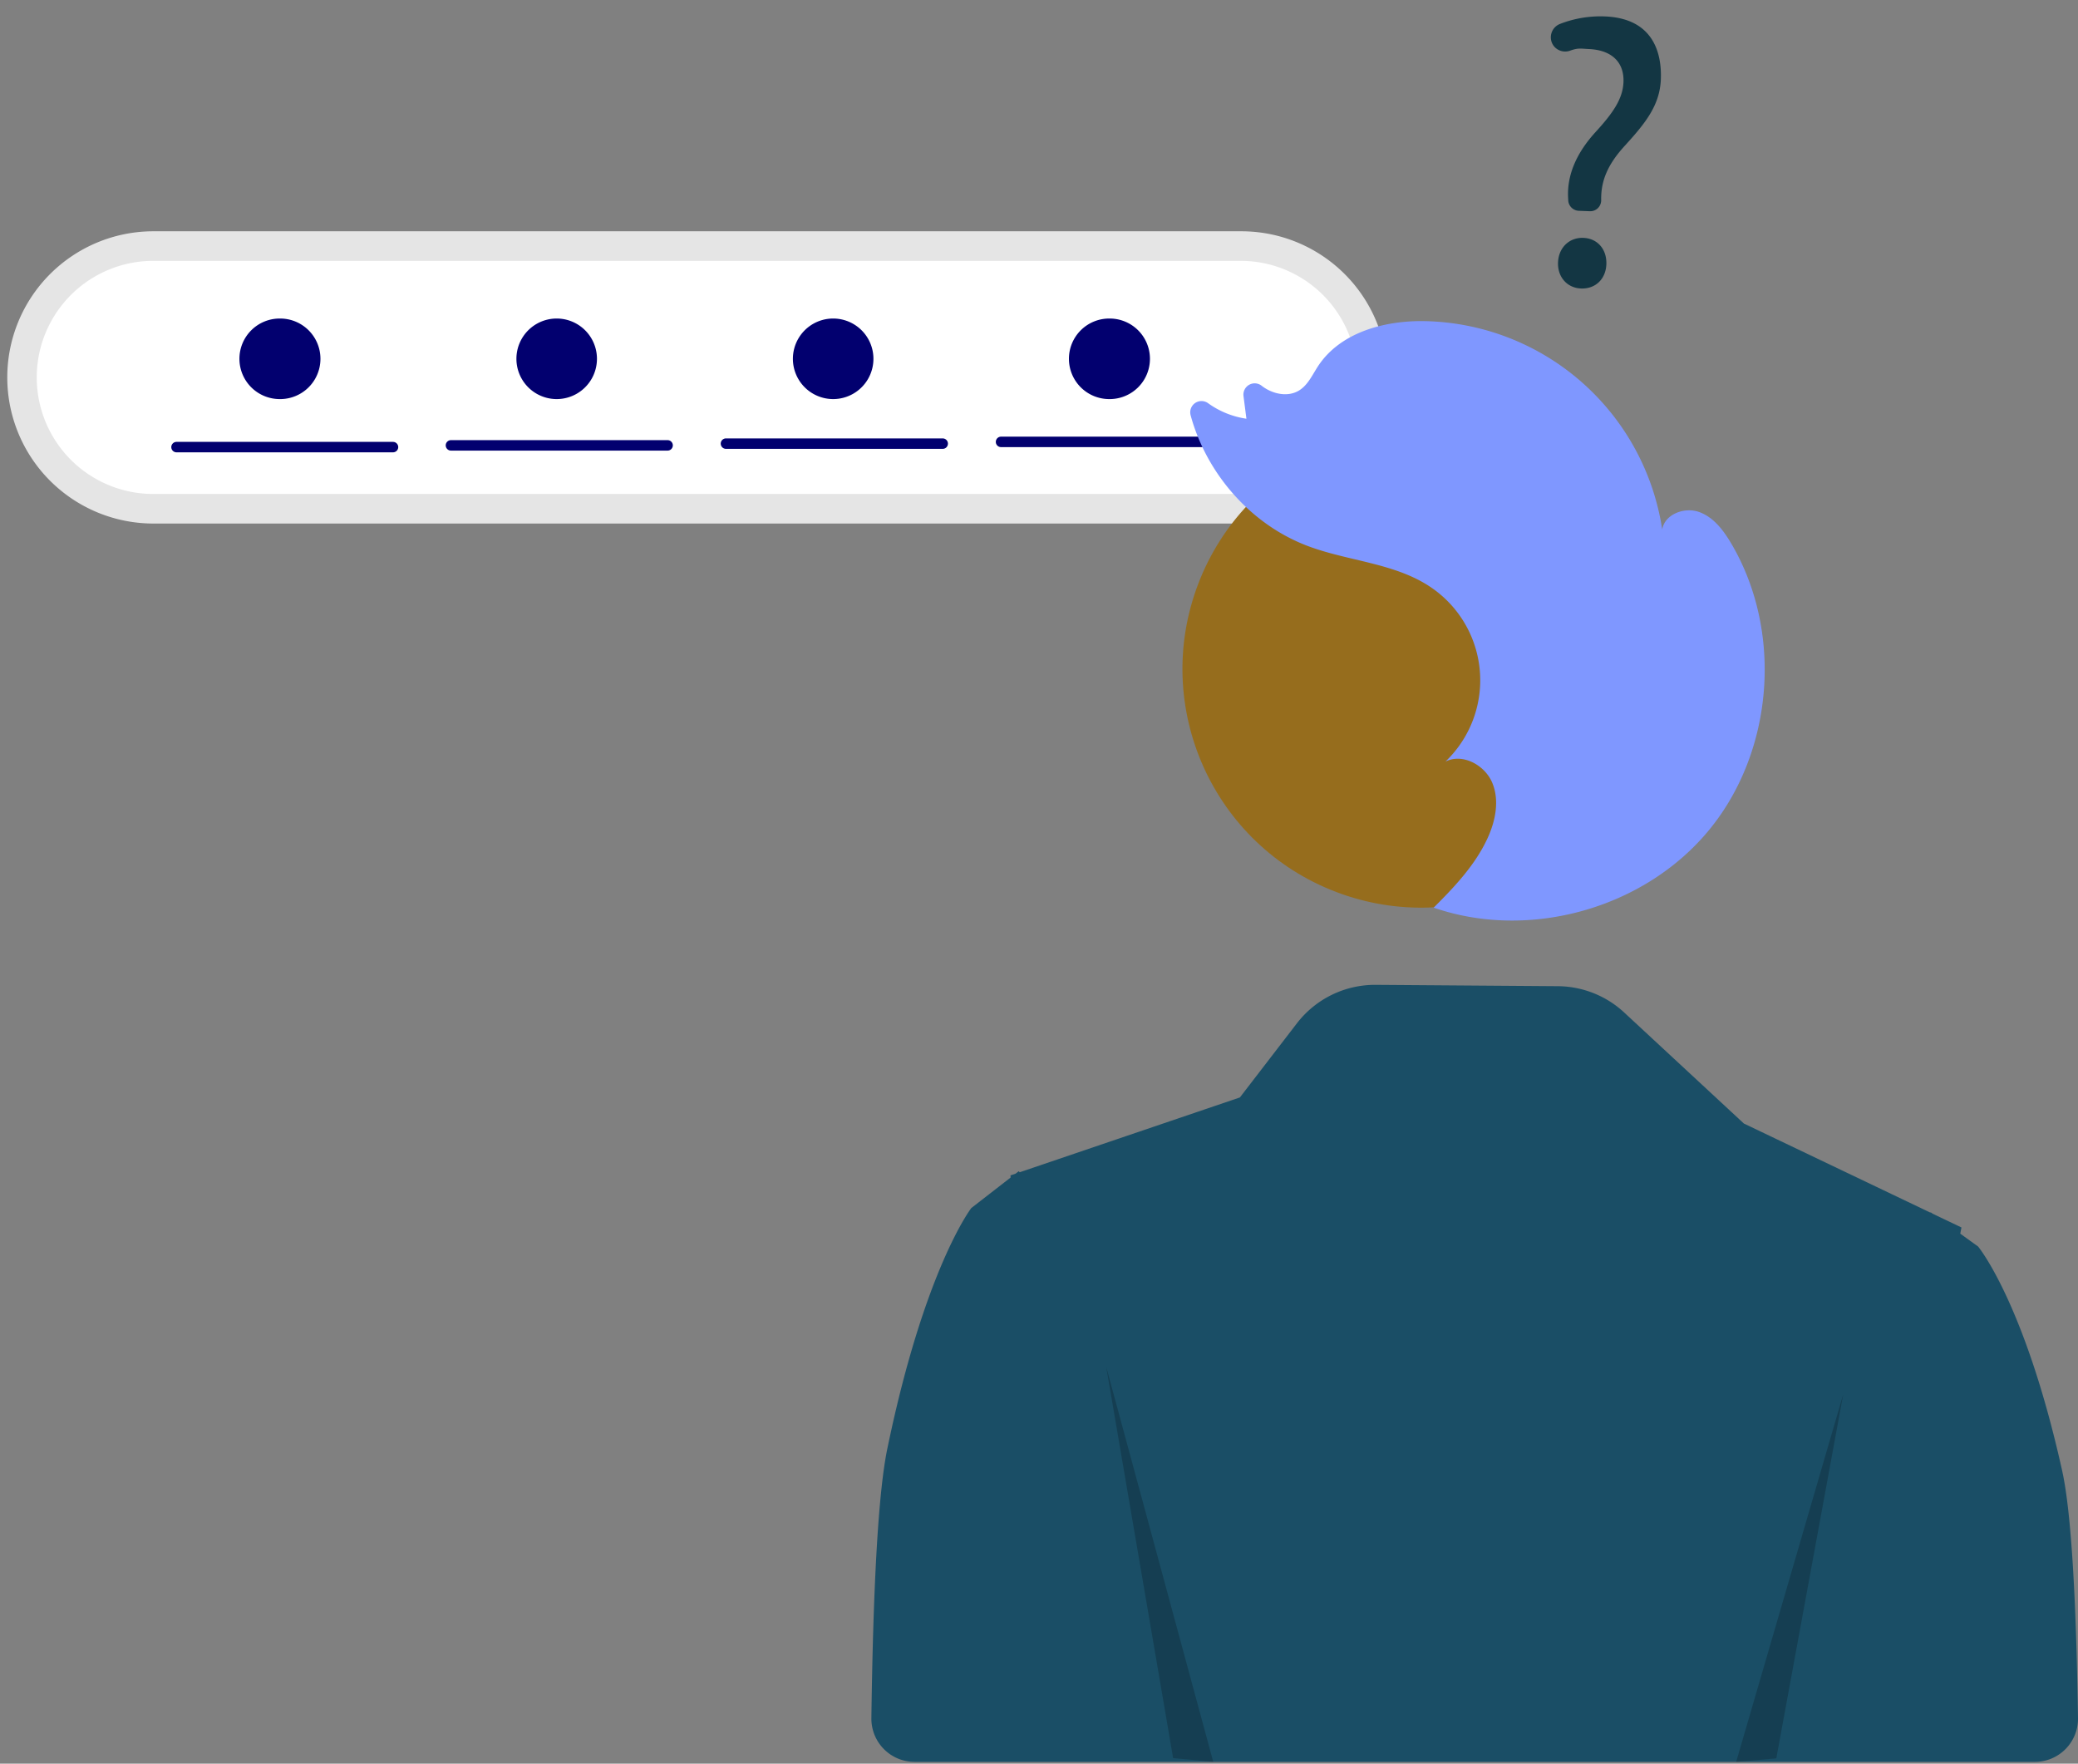<svg xmlns="http://www.w3.org/2000/svg" fill="none" viewBox="0 0 370 314"><rect x="0" y="0" width="370" height="314" fill="#808080" stroke="none"/><g clip-path="url(#a)"><path fill="#E5E5E5" d="M221.038 41.177a26.02 26.02 0 0 1 26.017 26.016 26.017 26.017 0 0 1-26.017 26.017H27.151a26.017 26.017 0 0 1 0-52.033h193.887Z"/><path fill="#fff" d="M221.038 46.442a20.752 20.752 0 0 1 0 41.503H27.151a20.752 20.752 0 0 1 0-41.503h193.887Z"/><path fill="#02006F" d="M178.211 79.602h38.576a.93.93 0 1 0 0-1.859h-38.576a.93.93 0 0 0 0 1.859ZM129.273 79.911h38.577a.924.924 0 0 0 .864-.572.93.93 0 0 0-.864-1.286h-38.577a.928.928 0 0 0-.357 1.79c.113.046.235.07.357.068ZM80.338 80.221h38.577a.93.93 0 0 0 0-1.858H80.338a.93.93 0 1 0 0 1.858ZM31.401 80.53h38.577a.929.929 0 0 0 0-1.858H31.4a.93.93 0 0 0 0 1.859ZM197.584 71.05a7.17 7.17 0 1 1 .001-14.339 7.17 7.17 0 0 1-.001 14.34ZM148.35 71.05a7.17 7.17 0 1 1 0-14.34 7.17 7.17 0 0 1 0 14.34ZM99.121 71.05a7.17 7.17 0 1 1 0-14.34 7.17 7.17 0 0 1 0 14.34ZM49.887 71.05a7.17 7.17 0 1 1 0-14.339 7.17 7.17 0 0 1 0 14.34Z"/><path fill="#1A4E66" d="M157.988 257.944c6.65-32.152 14.962-42.872 14.962-42.872l3.175-2.462 3.819-2.966-.019-.382.906-.308.213-.165.348-.268.057.061.118.122 17.28-5.873 21.923-7.447 10.151-13.195a17.569 17.569 0 0 1 6.219-5.075 17.568 17.568 0 0 1 7.828-1.776l32.42.24a17.557 17.557 0 0 1 11.811 4.684l21.31 19.767 33.205 15.858.056-.056.348.249 5.131 2.453-.212 1.102 3.176 2.292s8.312 9.974 14.961 39.891c1.692 7.613 2.525 23.942 2.825 44.064a7.685 7.685 0 0 1-2.208 5.504 7.676 7.676 0 0 1-5.469 2.291H162.833a7.686 7.686 0 0 1-7.678-7.787c.294-21.896 1.126-39.69 2.833-47.946Z"/><path fill="#966D1D" d="M237.909 158.802c-21.922-8.35-32.924-32.89-24.574-54.811 8.351-21.922 32.891-32.924 54.812-24.574 21.922 8.35 32.924 32.891 24.573 54.812-8.35 21.922-32.89 32.924-54.811 24.573Z"/><path fill="#2F2E41" d="M266.953 161.078c.182-.4.363-.8.543-1.203-.069.002-.138.012-.208.014l-.335 1.189Z"/><path fill="#7F97FF" d="M308.258 96.762c-1.398-2.366-3.183-4.733-5.781-5.628-2.598-.895-6.084.432-6.509 3.147a43.65 43.65 0 0 0-42.076-37.104c-7.237-.18-15.208 1.94-19.189 7.986-1.022 1.552-1.811 3.38-3.393 4.353-1.996 1.228-4.699.648-6.569-.764l-.056-.042a2.008 2.008 0 0 0-3.275 1.784l.523 4.054a15.48 15.48 0 0 1-6.835-2.772 2.008 2.008 0 0 0-3.051.947 2.005 2.005 0 0 0-.05 1.211c2.839 10.439 10.773 19.503 20.944 23.306 7.228 2.703 15.461 2.993 21.848 7.325a19.997 19.997 0 0 1 7.47 23.657 19.983 19.983 0 0 1-4.893 7.369c3.055-1.537 7.01.609 8.335 3.762 1.325 3.152.581 6.821-.855 9.925-2.197 4.746-5.858 8.613-9.575 12.317 17.087 5.9 37.569.139 49.047-13.833 11.526-14.031 13.174-35.365 3.94-51Z"/><path fill="#000" d="m328.195 248.237-11.913 64.817-7.148.623 19.061-65.44ZM196.968 243.349l11.913 69.659 7.148.669-19.061-70.328Z" opacity=".2"/><path fill="#133643" d="M281.51 51.362c-2.473-.096-4.195-2.048-4.094-4.64.103-2.632 2.002-4.47 4.515-4.372 2.513.098 4.195 2.034 4.091 4.708-.103 2.635-1.959 4.404-4.512 4.304Zm1.563-13.756-1.967-.077a1.96 1.96 0 0 1-1.873-1.876l-.007-.197c-.289-4.02 1.312-7.999 4.757-11.82 3.132-3.409 4.967-5.977 5.086-9.02.138-3.518-2.061-5.66-6.033-5.879-1.552-.06-1.961-.261-3.455.278a2.587 2.587 0 0 1-2.817-.7 2.521 2.521 0 0 1-.498-.864 2.557 2.557 0 0 1 1.453-3.172 19.856 19.856 0 0 1 8.031-1.354c8.595.336 10.159 6.457 9.973 11.2-.181 4.637-2.767 7.818-6.4 11.806-3.03 3.308-4.293 6.216-4.224 9.722a1.945 1.945 0 0 1-2.026 1.953Z"/></g><defs><clipPath id="a"><path fill="#fff" d="M370 0H0v313.866h370z"/></clipPath></defs></svg>